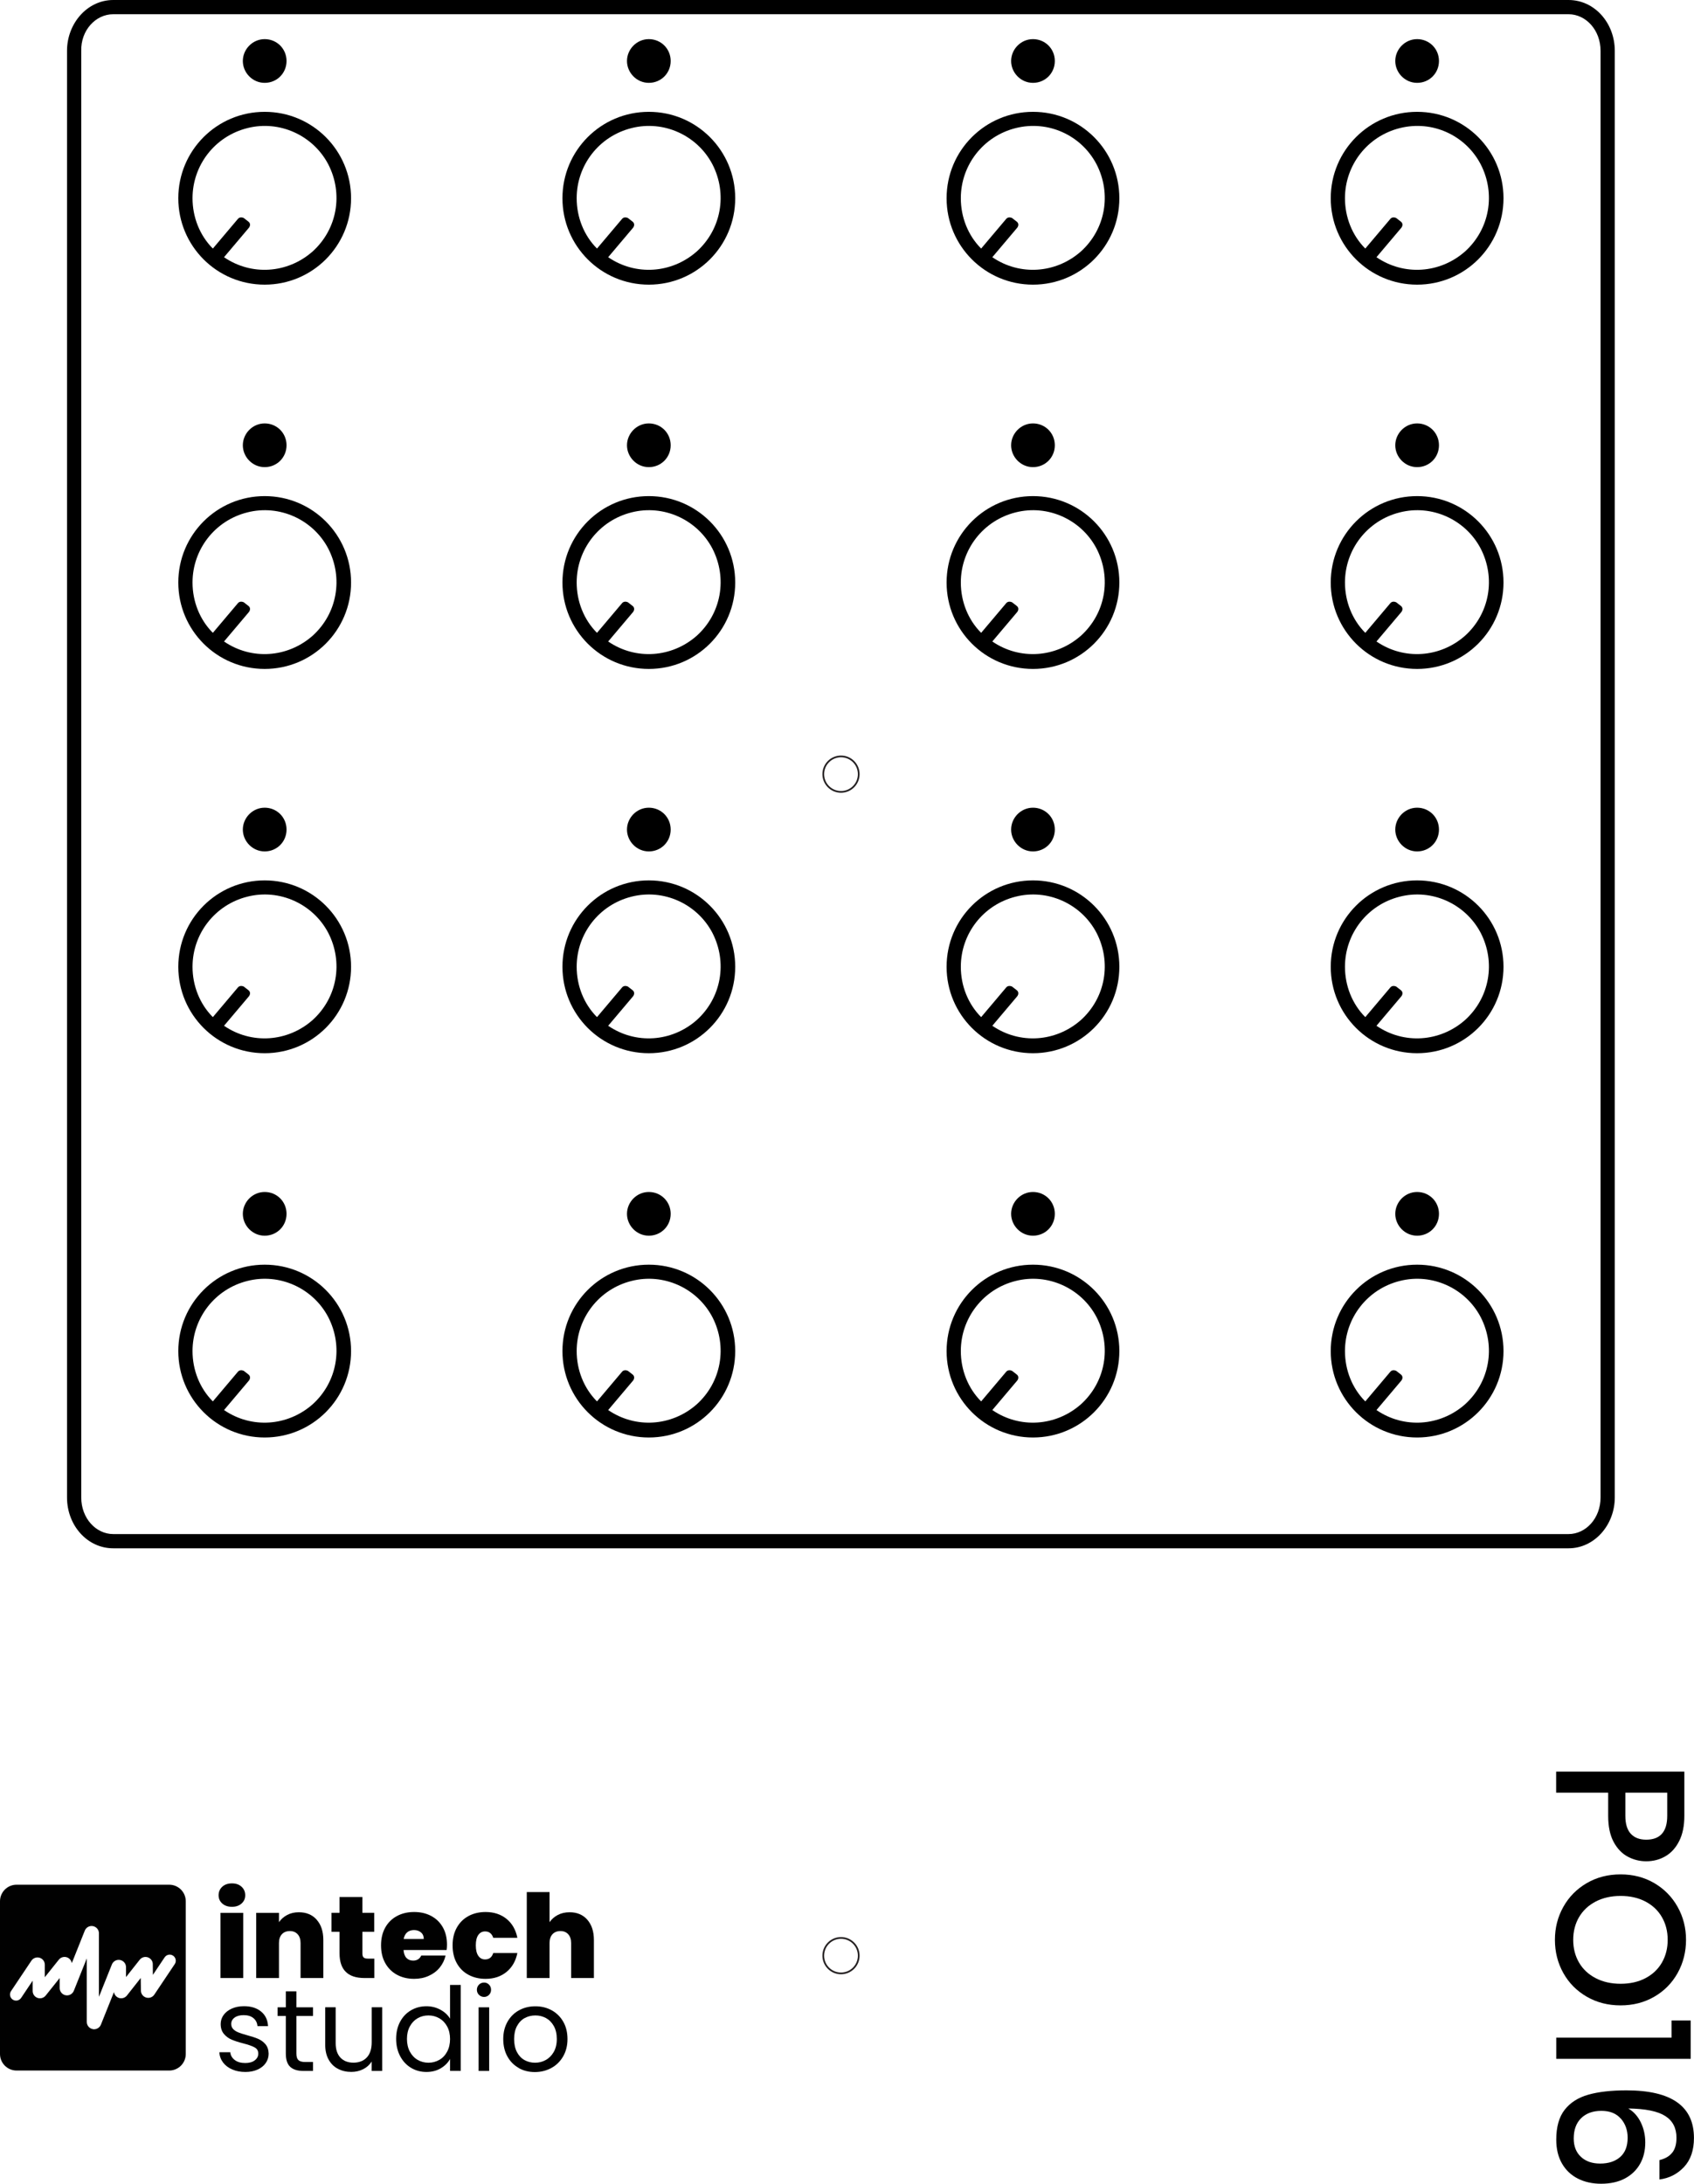 <?xml version="1.0" encoding="UTF-8"?><svg xmlns="http://www.w3.org/2000/svg" viewBox="0 0 333.38 429.61"><defs><style>.ak{fill:none;stroke:#231f20;stroke-miterlimit:10;stroke-width:.34px;}.al{fill:#010101;}.am{fill-rule:evenodd;}</style></defs><g id="a"/><g id="b"><g id="c"><path class="al" d="M43.74,374.48c-.48-.43-.72-.98-.72-1.63s.24-1.23,.72-1.67c.48-.44,1.12-.66,1.91-.66s1.41,.22,1.89,.66c.48,.44,.72,1,.72,1.67s-.24,1.2-.72,1.63c-.48,.43-1.11,.65-1.89,.65s-1.43-.22-1.91-.65Zm4.13,1.84v12.82h-4.48v-12.82h4.48Z"/><path class="al" d="M62.33,377.68c.87,.98,1.3,2.31,1.3,3.99v7.47h-4.48v-6.88c0-.73-.19-1.31-.57-1.73-.38-.42-.89-.63-1.53-.63-.67,0-1.2,.21-1.58,.63-.38,.42-.57,.99-.57,1.73v6.88h-4.48v-12.82h4.48v1.83c.4-.58,.93-1.05,1.6-1.41,.67-.36,1.44-.54,2.31-.54,1.48,0,2.65,.49,3.52,1.47Z"/><path class="al" d="M73.67,385.32v3.82h-1.94c-3.28,0-4.91-1.62-4.91-4.87v-4.23h-1.58v-3.73h1.58v-3.11h4.5v3.11h2.33v3.73h-2.33v4.3c0,.35,.08,.6,.24,.75,.16,.15,.43,.23,.81,.23h1.3Z"/><path class="al" d="M87.9,383.63h-8.48c.05,.7,.24,1.22,.58,1.57s.78,.51,1.31,.51c.75,0,1.28-.33,1.6-1h4.78c-.2,.88-.58,1.67-1.15,2.37s-1.29,1.24-2.16,1.63c-.87,.4-1.83,.59-2.88,.59-1.27,0-2.39-.27-3.37-.8-.98-.53-1.75-1.29-2.31-2.29-.56-.99-.83-2.16-.83-3.5s.27-2.5,.82-3.49c.55-.98,1.31-1.74,2.3-2.27,.98-.53,2.11-.8,3.39-.8s2.38,.26,3.36,.78c.97,.52,1.74,1.26,2.29,2.23,.55,.97,.82,2.11,.82,3.42,0,.35-.02,.7-.07,1.05Zm-4.5-2.17c0-.55-.18-.98-.55-1.29s-.82-.47-1.37-.47-1,.15-1.35,.45c-.35,.3-.58,.74-.69,1.31h3.95Z"/><path class="al" d="M89.89,379.24c.55-.99,1.31-1.75,2.3-2.29,.98-.53,2.11-.8,3.37-.8,1.63,0,3,.45,4.11,1.34,1.11,.89,1.83,2.14,2.15,3.74h-4.75c-.27-.84-.81-1.26-1.6-1.26-.56,0-1.01,.23-1.34,.7s-.49,1.15-.49,2.04,.16,1.58,.49,2.06,.77,.71,1.34,.71c.81,0,1.34-.42,1.6-1.26h4.75c-.32,1.58-1.04,2.83-2.15,3.73-1.11,.9-2.48,1.35-4.11,1.35-1.27,0-2.39-.27-3.37-.8-.98-.53-1.75-1.29-2.3-2.29-.55-.99-.82-2.16-.82-3.5s.27-2.48,.82-3.47Z"/><path class="al" d="M115.59,377.68c.86,.98,1.29,2.31,1.29,3.99v7.47h-4.48v-6.88c0-.73-.19-1.31-.57-1.73-.38-.42-.89-.63-1.53-.63-.67,0-1.2,.21-1.58,.63-.38,.42-.57,.99-.57,1.73v6.88h-4.48v-16.91h4.48v5.92c.4-.58,.93-1.05,1.61-1.41,.68-.36,1.46-.54,2.34-.54,1.46,0,2.62,.49,3.49,1.47Z"/><path class="al" d="M45.71,407.13c-.76-.33-1.36-.78-1.81-1.37-.44-.59-.69-1.26-.73-2.02h2.15c.06,.62,.35,1.13,.88,1.53s1.21,.59,2.07,.59c.79,0,1.42-.18,1.87-.53,.46-.35,.69-.79,.69-1.33s-.24-.96-.73-1.22c-.49-.27-1.24-.53-2.26-.79-.93-.24-1.69-.49-2.27-.74-.59-.25-1.09-.62-1.51-1.12-.42-.5-.63-1.15-.63-1.95,0-.64,.19-1.23,.57-1.76s.92-.96,1.62-1.27,1.5-.47,2.4-.47c1.39,0,2.51,.35,3.36,1.05,.85,.7,1.31,1.66,1.37,2.88h-2.08c-.05-.65-.31-1.18-.79-1.58-.48-.4-1.12-.59-1.93-.59-.75,0-1.34,.16-1.78,.48-.44,.32-.66,.74-.66,1.26,0,.41,.13,.75,.4,1.02,.27,.27,.6,.48,1.01,.64,.4,.16,.96,.34,1.68,.54,.9,.24,1.63,.48,2.19,.72,.56,.24,1.05,.59,1.45,1.06,.4,.47,.61,1.09,.63,1.85,0,.69-.19,1.3-.57,1.85-.38,.55-.92,.98-1.61,1.29-.69,.31-1.49,.47-2.39,.47-.96,0-1.82-.16-2.58-.49Z"/><path class="al" d="M58.33,396.61v7.38c0,.61,.13,1.04,.39,1.29,.26,.25,.71,.38,1.35,.38h1.53v1.76h-1.87c-1.16,0-2.03-.27-2.61-.8s-.87-1.41-.87-2.63v-7.38h-1.62v-1.71h1.62v-3.15h2.08v3.15h3.27v1.71h-3.27Z"/><path class="al" d="M75.22,394.9v12.52h-2.08v-1.85c-.4,.64-.95,1.14-1.66,1.5-.71,.36-1.49,.54-2.34,.54-.98,0-1.85-.2-2.63-.61-.78-.4-1.39-1.01-1.84-1.82-.45-.81-.67-1.79-.67-2.95v-7.34h2.06v7.06c0,1.23,.31,2.18,.94,2.85,.62,.66,1.48,.99,2.56,.99s1.99-.34,2.63-1.03c.64-.69,.96-1.68,.96-2.99v-6.88h2.08Z"/><path class="al" d="M78.74,397.74c.52-.97,1.23-1.72,2.14-2.25,.91-.53,1.92-.8,3.05-.8,.97,0,1.88,.22,2.72,.67,.84,.45,1.48,1.04,1.92,1.77v-6.63h2.1v16.91h-2.1v-2.35c-.41,.75-1.02,1.36-1.83,1.84-.81,.48-1.75,.72-2.83,.72s-2.12-.27-3.03-.82c-.91-.55-1.62-1.32-2.14-2.31-.52-.99-.78-2.12-.78-3.38s.26-2.4,.78-3.37Zm9.26,.93c-.38-.7-.9-1.24-1.54-1.61-.65-.37-1.36-.56-2.14-.56s-1.49,.18-2.13,.55c-.64,.37-1.15,.9-1.53,1.6s-.57,1.52-.57,2.47,.19,1.79,.57,2.5c.38,.71,.89,1.25,1.53,1.62,.64,.37,1.35,.56,2.13,.56s1.49-.19,2.14-.56c.65-.37,1.16-.91,1.54-1.62,.38-.71,.57-1.54,.57-2.48s-.19-1.77-.57-2.47Z"/><path class="al" d="M94.26,392.45c-.27-.27-.41-.61-.41-1s.14-.73,.41-1.01c.27-.27,.61-.41,1.01-.41s.7,.14,.97,.41c.27,.27,.4,.61,.4,1.01s-.13,.73-.4,1c-.27,.27-.59,.41-.97,.41s-.73-.14-1.01-.41Zm2.01,2.45v12.52h-2.08v-12.52h2.08Z"/><path class="al" d="M102.09,406.83c-.95-.53-1.7-1.29-2.24-2.27-.54-.98-.81-2.12-.81-3.42s.28-2.41,.83-3.39c.56-.98,1.31-1.74,2.27-2.26,.96-.53,2.03-.79,3.22-.79s2.26,.26,3.22,.79c.96,.53,1.72,1.28,2.27,2.25,.56,.97,.83,2.11,.83,3.41s-.29,2.43-.86,3.42c-.57,.98-1.34,1.74-2.32,2.27-.98,.53-2.06,.8-3.25,.8s-2.24-.27-3.19-.8Zm5.29-1.55c.65-.35,1.18-.88,1.59-1.58,.4-.7,.61-1.55,.61-2.56s-.2-1.86-.59-2.56c-.4-.7-.91-1.22-1.55-1.57-.64-.34-1.33-.51-2.08-.51s-1.46,.17-2.09,.51c-.63,.34-1.14,.87-1.52,1.57-.38,.7-.57,1.55-.57,2.56s.19,1.88,.56,2.58c.37,.7,.87,1.22,1.5,1.57,.62,.34,1.31,.51,2.06,.51s1.45-.17,2.1-.53Z"/><path class="al" d="M33.31,370.78H3.26c-1.8,0-3.26,1.46-3.26,3.26v30.04c0,1.8,1.46,3.26,3.26,3.26h30.04c1.8,0,3.26-1.46,3.26-3.26v-30.04c0-1.8-1.46-3.26-3.26-3.26Zm1.08,15.62l-4.02,6c-.35,.53-1,.76-1.61,.58-.61-.18-1.02-.73-1.03-1.37l-.03-2.48-2.72,3.45c-.38,.48-1.02,.67-1.6,.47-.51-.18-.87-.62-.95-1.15l-2.57,6.41c-.22,.55-.76,.91-1.34,.91-.09,0-.18,0-.27-.03-.68-.13-1.17-.72-1.17-1.41v-12.5l-2.55,6.37c-.26,.64-.93,1.01-1.61,.88-.68-.13-1.17-.72-1.17-1.41v-1.98l-2.76,3.45c-.38,.48-1.02,.66-1.6,.46-.58-.2-.96-.75-.96-1.36v-2.03l-2.27,3.39c-.37,.55-1.11,.7-1.66,.33-.55-.37-.7-1.11-.33-1.66l4.01-5.99c.36-.53,1-.76,1.62-.58,.61,.19,1.02,.74,1.02,1.38v2.45l2.76-3.45c.38-.48,1.02-.66,1.6-.46,.51,.18,.87,.63,.95,1.15l2.56-6.41c.26-.64,.93-1.01,1.61-.88,.68,.13,1.17,.72,1.17,1.41v12.5l2.55-6.37c.26-.64,.93-1.01,1.61-.88,.68,.13,1.17,.72,1.17,1.41v1.95l2.7-3.41c.38-.48,1.02-.67,1.6-.47,.58,.2,.97,.74,.97,1.35l.02,2.1,2.31-3.45c.37-.55,1.11-.7,1.66-.33,.55,.37,.7,1.11,.33,1.66Z"/><path d="M320.34,365.26c-1.14-.61-2.06-1.57-2.78-2.9-.71-1.33-1.07-3.04-1.07-5.12v-4.57h-10.24v-4.14h25.23v8.71c0,1.94-.33,3.58-1,4.92-.67,1.34-1.57,2.35-2.7,3.01-1.14,.67-2.41,1-3.81,1-1.28,0-2.49-.3-3.63-.91Zm.6-4.5c.71,.77,1.72,1.16,3.03,1.16,2.76,0,4.14-1.56,4.14-4.68v-4.57h-8.24v4.57c0,1.57,.36,2.75,1.07,3.52Z"/><path d="M307.66,375.15c1.1-1.97,2.64-3.53,4.61-4.68,1.97-1.15,4.19-1.72,6.66-1.72s4.68,.57,6.64,1.72c1.96,1.15,3.49,2.71,4.59,4.68,1.1,1.97,1.65,4.13,1.65,6.48s-.55,4.54-1.65,6.52c-1.1,1.97-2.63,3.53-4.59,4.66-1.96,1.14-4.17,1.71-6.64,1.71-2.47,0-4.69-.57-6.66-1.71-1.97-1.14-3.51-2.69-4.61-4.66-1.1-1.97-1.65-4.14-1.65-6.52s.55-4.51,1.65-6.48Zm3.09,10.94c.76,1.31,1.85,2.33,3.27,3.07,1.42,.74,3.06,1.11,4.92,1.11,1.86,0,3.5-.37,4.9-1.11,1.4-.74,2.48-1.76,3.23-3.07,.75-1.31,1.13-2.79,1.13-4.46s-.38-3.16-1.13-4.46c-.75-1.31-1.83-2.33-3.23-3.07-1.4-.74-3.04-1.11-4.9-1.11s-3.5,.37-4.92,1.11c-1.42,.74-2.5,1.76-3.27,3.07-.76,1.31-1.14,2.79-1.14,4.46s.38,3.16,1.14,4.46Z"/><path d="M328.95,397.49h3.78v7.55h-26.46v-4.17h22.69v-3.38Z"/><path d="M329.09,423.51c.56-.7,.84-1.68,.84-2.94,0-1.91-.73-3.34-2.2-4.28-1.46-.94-3.89-1.44-7.28-1.49,1.06,.63,1.89,1.55,2.47,2.76,.58,1.21,.87,2.52,.87,3.92,0,1.6-.34,3.01-1.03,4.23-.69,1.22-1.69,2.18-2.99,2.87-1.31,.69-2.87,1.03-4.68,1.03-1.69,0-3.21-.33-4.54-1-1.33-.67-2.38-1.65-3.14-2.96-.76-1.31-1.14-2.88-1.14-4.72,0-2.49,.55-4.45,1.65-5.86,1.1-1.42,2.66-2.41,4.66-2.98,2.01-.57,4.51-.85,7.51-.85,8.86,0,13.28,3.12,13.28,9.36,0,2.42-.65,4.32-1.96,5.72-1.31,1.39-2.92,2.21-4.83,2.45v-3.81c1.11-.27,1.95-.75,2.5-1.45Zm-10.11-6.7c-.88-1.03-2.16-1.54-3.83-1.54s-2.99,.48-3.97,1.43c-.98,.96-1.47,2.29-1.47,4.01,0,1.52,.47,2.73,1.42,3.61,.94,.88,2.2,1.32,3.78,1.32,1.65,0,2.96-.43,3.94-1.29,.98-.86,1.47-2.12,1.47-3.79,0-1.48-.44-2.73-1.33-3.76Z"/><g><path id="d" d="M22.29,0c-5.1,0-9.1,4.6-9.1,10V294.6c0,5.5,4,10,9.1,10H308.69c5.1,0,9.1-4.6,9.1-10V10c0-5.5-4-10-9.1-10H22.29Zm0,2.8H308.69c3.4,0,6.3,3.1,6.3,7.2V294.6c0,4.1-2.9,7.2-6.3,7.2H22.29c-3.4,0-6.3-3.1-6.3-7.2V10c-.1-4,2.8-7.2,6.3-7.2Z"/><path id="e" class="am" d="M47.79,12c0,2.3,1.9,4.3,4.3,4.3s4.3-1.9,4.3-4.3-1.9-4.3-4.3-4.3-4.3,2-4.3,4.3"/><path id="f" class="am" d="M47.79,87.6c0,2.3,1.9,4.3,4.3,4.3s4.3-1.9,4.3-4.3-1.9-4.3-4.3-4.3-4.3,2-4.3,4.3"/><path id="g" class="am" d="M123.39,12c0,2.3,1.9,4.3,4.3,4.3s4.3-1.9,4.3-4.3-1.9-4.3-4.3-4.3-4.3,2-4.3,4.3"/><path id="h" class="am" d="M198.99,87.6c0,2.3,1.9,4.3,4.3,4.3s4.3-1.9,4.3-4.3-1.9-4.3-4.3-4.3-4.3,2-4.3,4.3"/><path id="i" class="am" d="M123.39,87.6c0,2.3,1.9,4.3,4.3,4.3s4.3-1.9,4.3-4.3-1.9-4.3-4.3-4.3-4.3,2-4.3,4.3"/><path id="j" class="am" d="M198.99,12c0,2.3,1.9,4.3,4.3,4.3s4.3-1.9,4.3-4.3-1.9-4.3-4.3-4.3-4.3,2-4.3,4.3"/><path id="k" class="am" d="M47.79,163.2c0,2.3,1.9,4.3,4.3,4.3s4.3-1.9,4.3-4.3-1.9-4.3-4.3-4.3-4.3,2-4.3,4.3"/><path id="l" class="am" d="M123.39,163.2c0,2.3,1.9,4.3,4.3,4.3s4.3-1.9,4.3-4.3-1.9-4.3-4.3-4.3-4.3,2-4.3,4.3"/><path id="m" class="am" d="M198.99,163.2c0,2.3,1.9,4.3,4.3,4.3s4.3-1.9,4.3-4.3-1.9-4.3-4.3-4.3-4.3,2-4.3,4.3"/><path id="n" class="am" d="M123.39,238.8c0,2.3,1.9,4.3,4.3,4.3s4.3-1.9,4.3-4.3-1.9-4.3-4.3-4.3-4.3,2-4.3,4.3"/><path id="o" class="am" d="M47.79,238.8c0,2.3,1.9,4.3,4.3,4.3s4.3-1.9,4.3-4.3-1.9-4.3-4.3-4.3-4.3,2-4.3,4.3"/><path id="p" class="am" d="M198.99,238.8c0,2.3,1.9,4.3,4.3,4.3s4.3-1.9,4.3-4.3-1.9-4.3-4.3-4.3-4.3,2-4.3,4.3"/><path id="q" class="am" d="M274.59,238.8c0,2.3,1.9,4.3,4.3,4.3s4.3-1.9,4.3-4.3-1.9-4.3-4.3-4.3-4.3,2-4.3,4.3"/><path id="r" class="am" d="M274.59,163.2c0,2.3,1.9,4.3,4.3,4.3s4.3-1.9,4.3-4.3-1.9-4.3-4.3-4.3-4.3,2-4.3,4.3"/><path id="s" class="am" d="M274.59,12c0,2.3,1.9,4.3,4.3,4.3s4.3-1.9,4.3-4.3-1.9-4.3-4.3-4.3-4.3,2-4.3,4.3"/><path id="t" class="am" d="M274.59,87.6c0,2.3,1.9,4.3,4.3,4.3s4.3-1.9,4.3-4.3-1.9-4.3-4.3-4.3-4.3,2-4.3,4.3"/><path id="u" class="am" d="M261.89,39c0,9.4,7.6,17,17,17s17-7.6,17-17-7.6-17-17-17-17,7.6-17,17m11.7,4.1l-4.9,5.8c-2.6-2.6-4-6.2-4-9.9,0-6.5,4.4-12.2,10.8-13.8s12.9,1.4,15.9,7.1c3,5.8,1.8,12.8-3.1,17.2-4.9,4.3-12,4.8-17.4,1.1l4.9-5.8c.3-.4,.3-.9-.1-1.2l-.9-.7c-.4-.2-.9-.2-1.2,.2"/><path id="v" class="am" d="M186.29,39c0,9.4,7.6,17,17,17s17-7.6,17-17-7.6-17-17-17-17,7.6-17,17m11.7,4.1l-4.9,5.8c-2.6-2.6-4-6.2-4-9.9,0-6.5,4.4-12.2,10.8-13.8s12.9,1.4,15.9,7.1c3,5.8,1.8,12.8-3.1,17.2-4.9,4.3-12,4.8-17.4,1.1l4.9-5.8c.3-.4,.3-.9-.1-1.2l-.9-.7c-.4-.2-.9-.2-1.2,.2"/><path id="w" class="am" d="M110.69,39c0,9.4,7.6,17,17,17s17-7.6,17-17-7.6-17-17-17-17,7.6-17,17m11.7,4.1l-4.9,5.8c-2.6-2.6-4-6.2-4-9.9,0-6.5,4.4-12.2,10.8-13.8,6.3-1.6,12.9,1.4,15.9,7.1,3,5.8,1.8,12.8-3.1,17.2-4.9,4.3-12,4.8-17.4,1.1l4.9-5.8c.3-.4,.3-.9-.1-1.2l-.9-.7c-.4-.2-.9-.2-1.2,.2"/><path id="x" class="am" d="M35.09,39c0,9.4,7.6,17,17,17s17-7.6,17-17-7.6-17-17-17-17,7.6-17,17m11.7,4.1l-4.9,5.8c-2.6-2.6-4-6.2-4-9.9,0-6.5,4.4-12.2,10.8-13.8,6.3-1.6,12.9,1.4,15.9,7.1,3,5.8,1.8,12.8-3.1,17.2-4.9,4.3-12,4.8-17.4,1.1l4.9-5.8c.3-.4,.3-.9-.1-1.2l-.9-.7c-.4-.2-.9-.2-1.2,.2"/><path id="y" class="am" d="M261.89,114.6c0,9.4,7.6,17,17,17s17-7.6,17-17-7.6-17-17-17-17,7.6-17,17m11.7,4.1l-4.9,5.8c-2.6-2.6-4-6.2-4-9.9,0-6.5,4.4-12.2,10.8-13.8,6.3-1.6,12.9,1.4,15.9,7.1,3,5.8,1.8,12.8-3.1,17.2-4.9,4.3-12,4.8-17.4,1.1l4.9-5.8c.3-.4,.3-.9-.1-1.2l-.9-.7c-.4-.2-.9-.2-1.2,.2"/><path id="a`" class="am" d="M186.29,114.6c0,9.4,7.6,17,17,17s17-7.6,17-17-7.6-17-17-17-17,7.6-17,17m11.7,4.1l-4.9,5.8c-2.6-2.6-4-6.2-4-9.9,0-6.5,4.4-12.2,10.8-13.8,6.3-1.6,12.9,1.4,15.9,7.1,3,5.8,1.8,12.8-3.1,17.2-4.9,4.3-12,4.8-17.4,1.1l4.9-5.8c.3-.4,.3-.9-.1-1.2l-.9-.7c-.4-.2-.9-.2-1.2,.2"/><path id="aa" class="am" d="M110.69,114.6c0,9.4,7.6,17,17,17s17-7.6,17-17-7.6-17-17-17-17,7.6-17,17m11.7,4.1l-4.9,5.8c-2.6-2.6-4-6.2-4-9.9,0-6.5,4.4-12.2,10.8-13.8,6.3-1.6,12.9,1.4,15.9,7.1,3,5.8,1.8,12.8-3.1,17.2-4.9,4.3-12,4.8-17.4,1.1l4.9-5.8c.3-.4,.3-.9-.1-1.2l-.9-.7c-.4-.2-.9-.2-1.2,.2"/><path id="ab" class="am" d="M35.09,114.6c0,9.4,7.6,17,17,17s17-7.6,17-17-7.6-17-17-17-17,7.6-17,17m11.7,4.1l-4.9,5.8c-2.6-2.6-4-6.2-4-9.9,0-6.5,4.4-12.2,10.8-13.8,6.3-1.6,12.9,1.4,15.9,7.1,3,5.8,1.8,12.8-3.1,17.2-4.9,4.3-12,4.8-17.4,1.1l4.9-5.8c.3-.4,.3-.9-.1-1.2l-.9-.7c-.4-.2-.9-.2-1.2,.2"/><path id="ac" class="am" d="M261.89,190.2c0,9.4,7.6,17,17,17s17-7.6,17-17-7.6-17-17-17-17,7.6-17,17m11.7,4.1l-4.9,5.8c-2.6-2.6-4-6.2-4-9.9,0-6.5,4.4-12.2,10.8-13.8,6.3-1.6,12.9,1.4,15.9,7.1,3,5.8,1.8,12.8-3.1,17.2-4.9,4.3-12,4.8-17.4,1.1l4.9-5.8c.3-.4,.3-.9-.1-1.2l-.9-.7c-.4-.2-.9-.2-1.2,.2"/><path id="ad" class="am" d="M186.29,190.2c0,9.4,7.6,17,17,17s17-7.6,17-17-7.6-17-17-17-17,7.6-17,17m11.7,4.1l-4.9,5.8c-2.6-2.6-4-6.2-4-9.9,0-6.5,4.4-12.2,10.8-13.8,6.3-1.6,12.9,1.4,15.9,7.1,3,5.8,1.8,12.8-3.1,17.2-4.9,4.3-12,4.8-17.4,1.1l4.9-5.8c.3-.4,.3-.9-.1-1.2l-.9-.7c-.4-.2-.9-.2-1.2,.2"/><path id="ae" class="am" d="M110.69,190.2c0,9.4,7.6,17,17,17s17-7.6,17-17-7.6-17-17-17-17,7.6-17,17m11.7,4.1l-4.9,5.8c-2.6-2.6-4-6.2-4-9.9,0-6.5,4.4-12.2,10.8-13.8,6.3-1.6,12.9,1.4,15.9,7.1,3,5.8,1.8,12.8-3.1,17.2-4.9,4.3-12,4.8-17.4,1.1l4.9-5.8c.3-.4,.3-.9-.1-1.2l-.9-.7c-.4-.2-.9-.2-1.2,.2"/><path id="af" class="am" d="M35.09,190.2c0,9.4,7.6,17,17,17s17-7.6,17-17-7.6-17-17-17-17,7.6-17,17m11.7,4.1l-4.9,5.8c-2.6-2.6-4-6.2-4-9.9,0-6.5,4.4-12.2,10.8-13.8,6.3-1.6,12.9,1.4,15.9,7.1,3,5.8,1.8,12.8-3.1,17.2-4.9,4.3-12,4.8-17.4,1.1l4.9-5.8c.3-.4,.3-.9-.1-1.2l-.9-.7c-.4-.2-.9-.2-1.2,.2"/><path id="ag" class="am" d="M261.89,265.8c0,9.4,7.6,17,17,17s17-7.6,17-17-7.6-17-17-17-17,7.6-17,17m11.7,4.1l-4.9,5.8c-2.6-2.6-4-6.2-4-9.9,0-6.5,4.4-12.2,10.8-13.8,6.3-1.6,12.9,1.4,15.9,7.1,3,5.8,1.8,12.8-3.1,17.2-4.9,4.3-12,4.8-17.4,1.1l4.9-5.8c.3-.4,.3-.9-.1-1.2l-.9-.7c-.4-.2-.9-.2-1.2,.2"/><path id="ah" class="am" d="M186.29,265.8c0,9.4,7.6,17,17,17s17-7.6,17-17-7.6-17-17-17-17,7.6-17,17m11.7,4.1l-4.9,5.8c-2.6-2.6-4-6.2-4-9.9,0-6.5,4.4-12.2,10.8-13.8,6.3-1.6,12.9,1.4,15.9,7.1,3,5.8,1.8,12.8-3.1,17.2-4.9,4.3-12,4.8-17.4,1.1l4.9-5.8c.3-.4,.3-.9-.1-1.2l-.9-.7c-.4-.2-.9-.2-1.2,.2"/><path id="ai" class="am" d="M110.69,265.8c0,9.4,7.6,17,17,17s17-7.6,17-17-7.6-17-17-17-17,7.6-17,17m11.7,4.1l-4.9,5.8c-2.6-2.6-4-6.2-4-9.9,0-6.5,4.4-12.2,10.8-13.8,6.3-1.6,12.9,1.4,15.9,7.1,3,5.8,1.8,12.8-3.1,17.2-4.9,4.3-12,4.8-17.4,1.1l4.9-5.8c.3-.4,.3-.9-.1-1.2l-.9-.7c-.4-.2-.9-.2-1.2,.2"/><path id="aj" class="am" d="M35.09,265.8c0,9.4,7.6,17,17,17s17-7.6,17-17-7.6-17-17-17-17,7.6-17,17m11.7,4.1l-4.9,5.8c-2.6-2.6-4-6.2-4-9.9,0-6.5,4.4-12.2,10.8-13.8,6.3-1.6,12.9,1.4,15.9,7.1,3,5.8,1.8,12.8-3.1,17.2-4.9,4.3-12,4.8-17.4,1.1l4.9-5.8c.3-.4,.3-.9-.1-1.2l-.9-.7c-.4-.2-.9-.2-1.2,.2"/></g><circle class="ak" cx="165.51" cy="384.74" r="3.49"/><circle class="ak" cx="165.51" cy="152.3" r="3.49"/></g></g></svg>